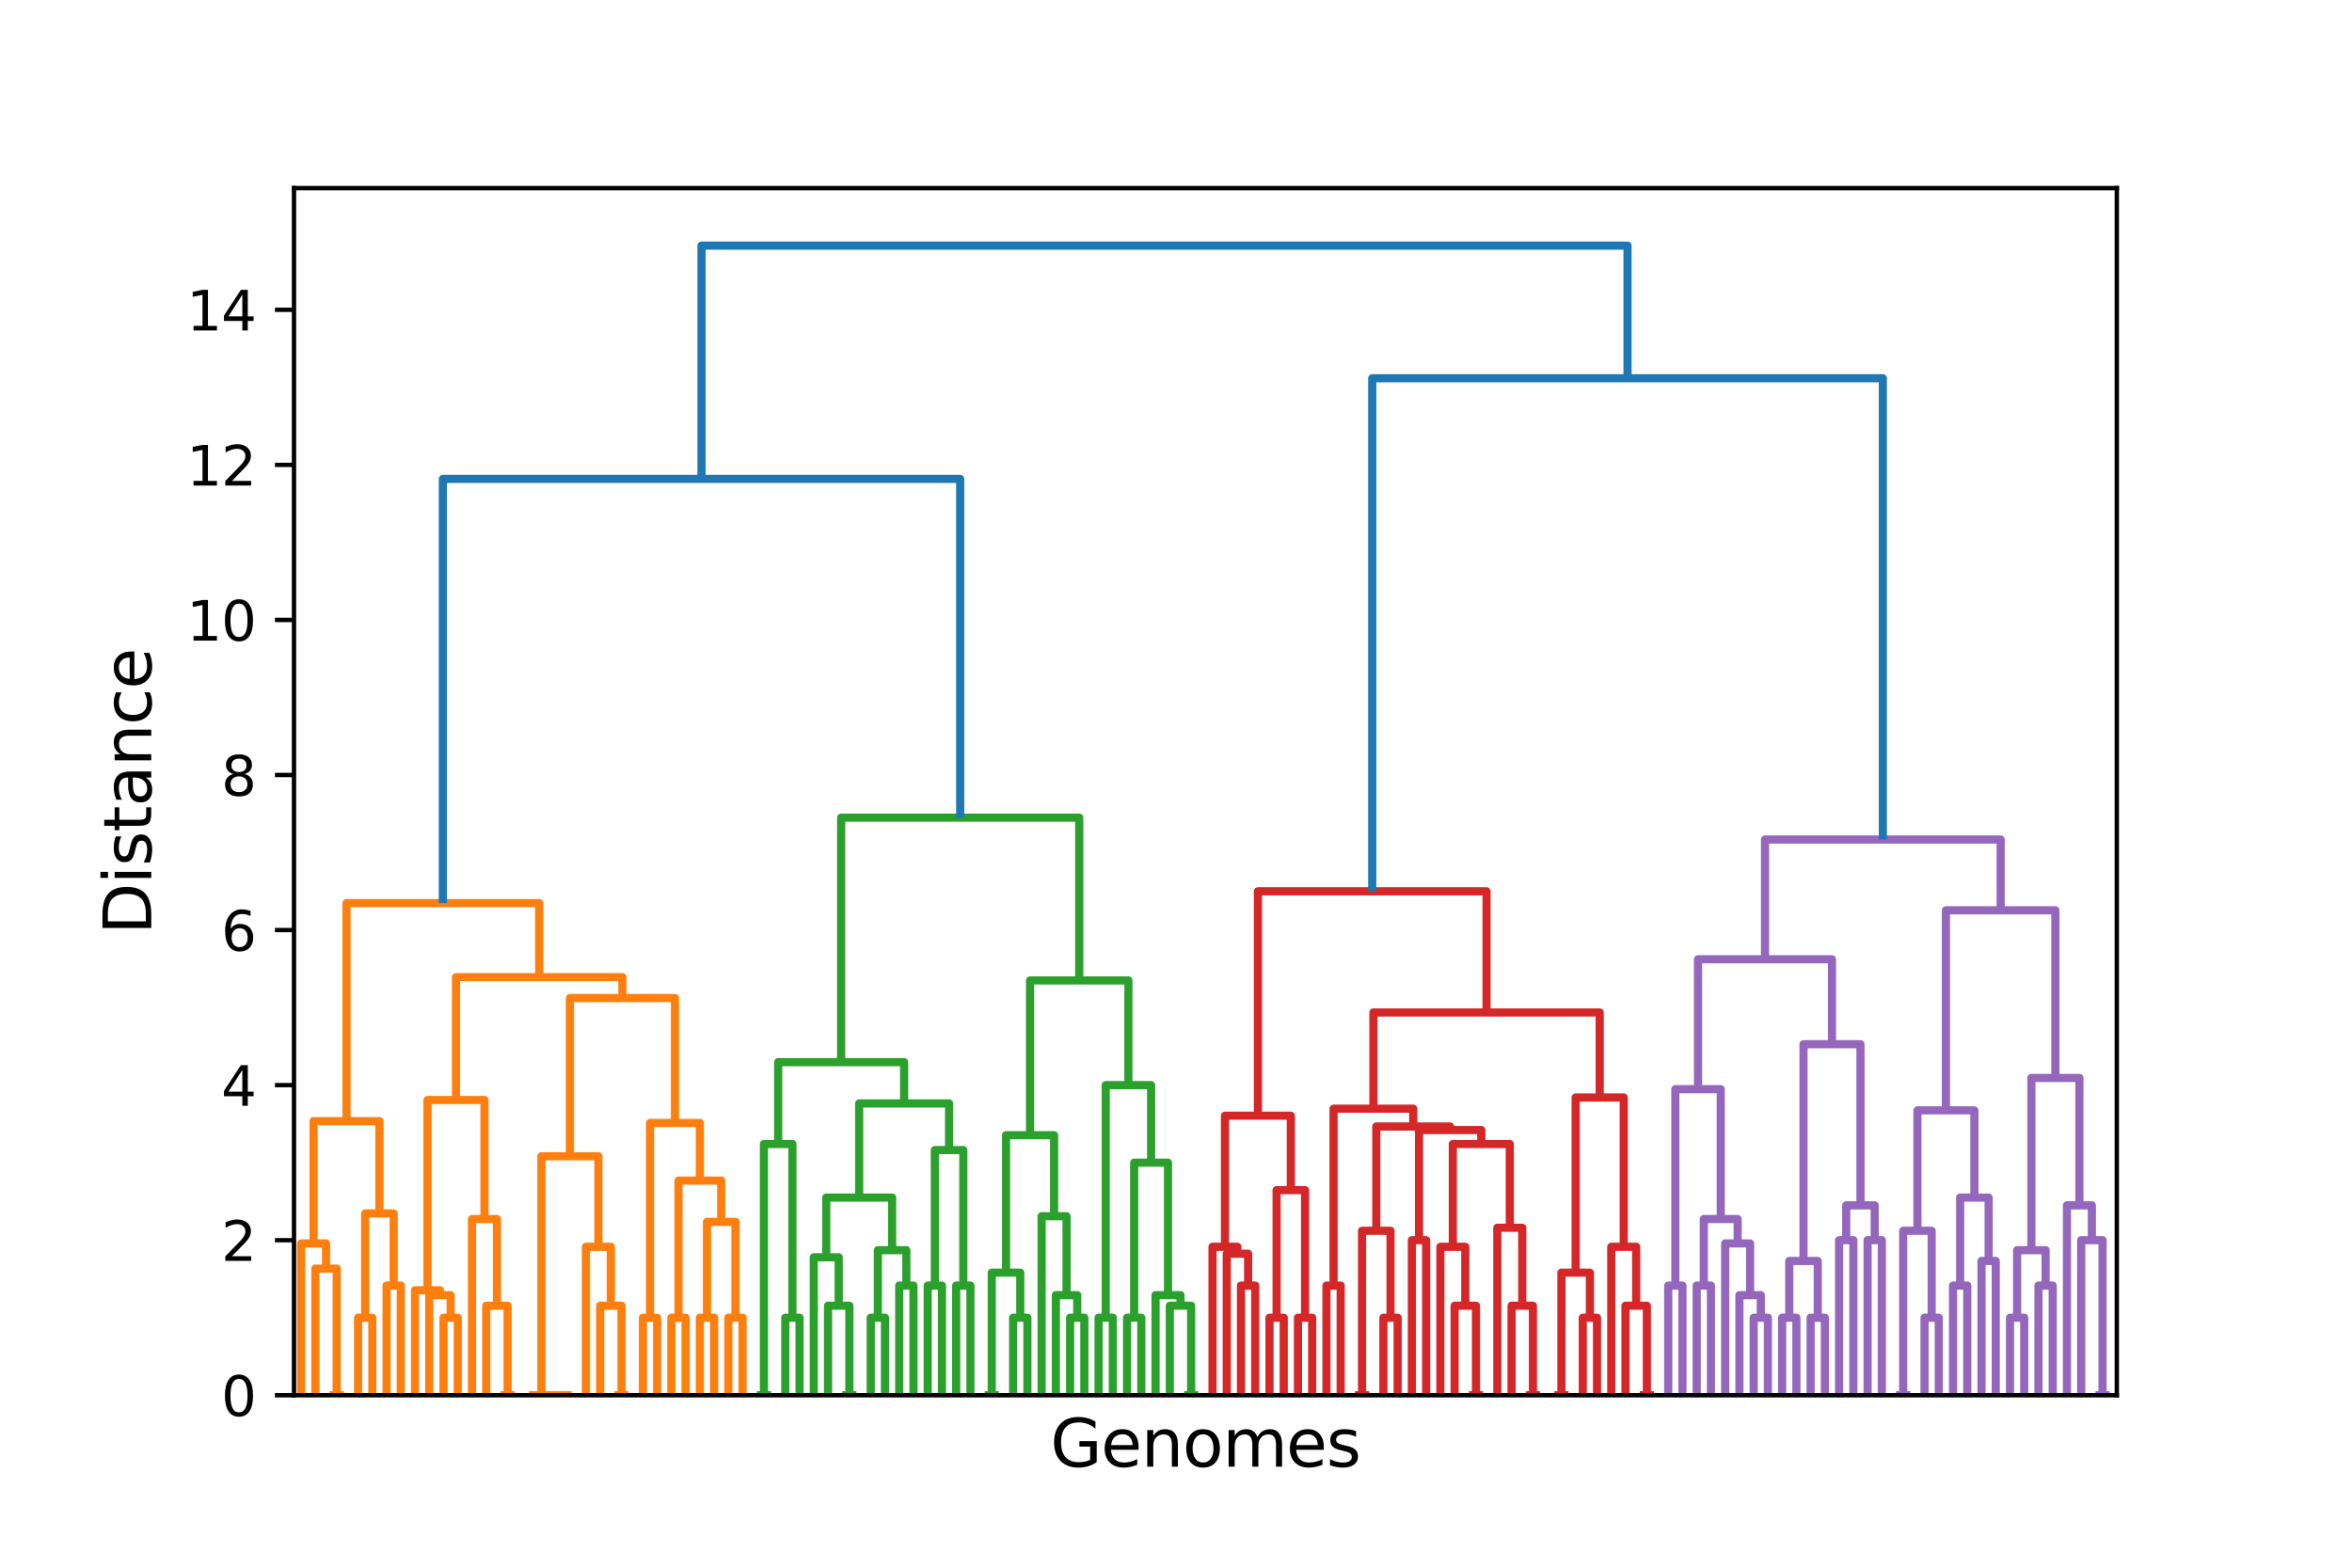 <?xml version="1.0" encoding="utf-8" standalone="no"?>
<!DOCTYPE svg PUBLIC "-//W3C//DTD SVG 1.1//EN"
  "http://www.w3.org/Graphics/SVG/1.1/DTD/svg11.dtd">
<svg xmlns:xlink="http://www.w3.org/1999/xlink" width="432pt" height="288pt" viewBox="0 0 432 288" xmlns="http://www.w3.org/2000/svg" version="1.1">
 <defs>
  <style type="text/css">*{stroke-linejoin: round; stroke-linecap: butt}</style>
 </defs>
 <g id="figure_1">
  <g id="patch_1">
   <path d="M 0 288 
L 432 288 
L 432 0 
L 0 0 
z
" style="fill: #ffffff"/>
  </g>
  <g id="axes_1">
   <g id="patch_2">
    <path d="M 54 256.32 
L 388.8 256.32 
L 388.8 34.56 
L 54 34.56 
z
" style="fill: #ffffff"/>
   </g>
   <g id="matplotlib.axis_1">
    <g id="text_1">
     <!-- Genomes -->
     <g transform="translate(192.923 269.438)scale(0.12 -0.12)">
      <defs>
       <path id="DejaVuSans-47" d="M 3809 666 
L 3809 1919 
L 2778 1919 
L 2778 2438 
L 4434 2438 
L 4434 434 
Q 4069 175 3628 42 
Q 3188 -91 2688 -91 
Q 1594 -91 976 548 
Q 359 1188 359 2328 
Q 359 3472 976 4111 
Q 1594 4750 2688 4750 
Q 3144 4750 3555 4637 
Q 3966 4525 4313 4306 
L 4313 3634 
Q 3963 3931 3569 4081 
Q 3175 4231 2741 4231 
Q 1884 4231 1454 3753 
Q 1025 3275 1025 2328 
Q 1025 1384 1454 906 
Q 1884 428 2741 428 
Q 3075 428 3337 486 
Q 3600 544 3809 666 
z
" transform="scale(0.016)"/>
       <path id="DejaVuSans-65" d="M 3597 1894 
L 3597 1613 
L 953 1613 
Q 991 1019 1311 708 
Q 1631 397 2203 397 
Q 2534 397 2845 478 
Q 3156 559 3463 722 
L 3463 178 
Q 3153 47 2828 -22 
Q 2503 -91 2169 -91 
Q 1331 -91 842 396 
Q 353 884 353 1716 
Q 353 2575 817 3079 
Q 1281 3584 2069 3584 
Q 2775 3584 3186 3129 
Q 3597 2675 3597 1894 
z
M 3022 2063 
Q 3016 2534 2758 2815 
Q 2500 3097 2075 3097 
Q 1594 3097 1305 2825 
Q 1016 2553 972 2059 
L 3022 2063 
z
" transform="scale(0.016)"/>
       <path id="DejaVuSans-6e" d="M 3513 2113 
L 3513 0 
L 2938 0 
L 2938 2094 
Q 2938 2591 2744 2837 
Q 2550 3084 2163 3084 
Q 1697 3084 1428 2787 
Q 1159 2491 1159 1978 
L 1159 0 
L 581 0 
L 581 3500 
L 1159 3500 
L 1159 2956 
Q 1366 3272 1645 3428 
Q 1925 3584 2291 3584 
Q 2894 3584 3203 3211 
Q 3513 2838 3513 2113 
z
" transform="scale(0.016)"/>
       <path id="DejaVuSans-6f" d="M 1959 3097 
Q 1497 3097 1228 2736 
Q 959 2375 959 1747 
Q 959 1119 1226 758 
Q 1494 397 1959 397 
Q 2419 397 2687 759 
Q 2956 1122 2956 1747 
Q 2956 2369 2687 2733 
Q 2419 3097 1959 3097 
z
M 1959 3584 
Q 2709 3584 3137 3096 
Q 3566 2609 3566 1747 
Q 3566 888 3137 398 
Q 2709 -91 1959 -91 
Q 1206 -91 779 398 
Q 353 888 353 1747 
Q 353 2609 779 3096 
Q 1206 3584 1959 3584 
z
" transform="scale(0.016)"/>
       <path id="DejaVuSans-6d" d="M 3328 2828 
Q 3544 3216 3844 3400 
Q 4144 3584 4550 3584 
Q 5097 3584 5394 3201 
Q 5691 2819 5691 2113 
L 5691 0 
L 5113 0 
L 5113 2094 
Q 5113 2597 4934 2840 
Q 4756 3084 4391 3084 
Q 3944 3084 3684 2787 
Q 3425 2491 3425 1978 
L 3425 0 
L 2847 0 
L 2847 2094 
Q 2847 2600 2669 2842 
Q 2491 3084 2119 3084 
Q 1678 3084 1418 2786 
Q 1159 2488 1159 1978 
L 1159 0 
L 581 0 
L 581 3500 
L 1159 3500 
L 1159 2956 
Q 1356 3278 1631 3431 
Q 1906 3584 2284 3584 
Q 2666 3584 2933 3390 
Q 3200 3197 3328 2828 
z
" transform="scale(0.016)"/>
       <path id="DejaVuSans-73" d="M 2834 3397 
L 2834 2853 
Q 2591 2978 2328 3040 
Q 2066 3103 1784 3103 
Q 1356 3103 1142 2972 
Q 928 2841 928 2578 
Q 928 2378 1081 2264 
Q 1234 2150 1697 2047 
L 1894 2003 
Q 2506 1872 2764 1633 
Q 3022 1394 3022 966 
Q 3022 478 2636 193 
Q 2250 -91 1575 -91 
Q 1294 -91 989 -36 
Q 684 19 347 128 
L 347 722 
Q 666 556 975 473 
Q 1284 391 1588 391 
Q 1994 391 2212 530 
Q 2431 669 2431 922 
Q 2431 1156 2273 1281 
Q 2116 1406 1581 1522 
L 1381 1569 
Q 847 1681 609 1914 
Q 372 2147 372 2553 
Q 372 3047 722 3315 
Q 1072 3584 1716 3584 
Q 2034 3584 2315 3537 
Q 2597 3491 2834 3397 
z
" transform="scale(0.016)"/>
      </defs>
      <use xlink:href="#DejaVuSans-47"/>
      <use xlink:href="#DejaVuSans-65" x="77.49"/>
      <use xlink:href="#DejaVuSans-6e" x="139.014"/>
      <use xlink:href="#DejaVuSans-6f" x="202.393"/>
      <use xlink:href="#DejaVuSans-6d" x="263.574"/>
      <use xlink:href="#DejaVuSans-65" x="360.986"/>
      <use xlink:href="#DejaVuSans-73" x="422.51"/>
     </g>
    </g>
   </g>
   <g id="matplotlib.axis_2">
    <g id="ytick_1">
     <g id="line2d_1">
      <defs>
       <path id="mcd4c6e0bd2" d="M 0 0 
L -3.5 0 
" style="stroke: #000000; stroke-width: 0.8"/>
      </defs>
      <g>
       <use xlink:href="#mcd4c6e0bd2" x="54" y="256.32" style="stroke: #000000; stroke-width: 0.8"/>
      </g>
     </g>
     <g id="text_2">
      <!-- 0 -->
      <g transform="translate(40.638 260.119)scale(0.1 -0.1)">
       <defs>
        <path id="DejaVuSans-30" d="M 2034 4250 
Q 1547 4250 1301 3770 
Q 1056 3291 1056 2328 
Q 1056 1369 1301 889 
Q 1547 409 2034 409 
Q 2525 409 2770 889 
Q 3016 1369 3016 2328 
Q 3016 3291 2770 3770 
Q 2525 4250 2034 4250 
z
M 2034 4750 
Q 2819 4750 3233 4129 
Q 3647 3509 3647 2328 
Q 3647 1150 3233 529 
Q 2819 -91 2034 -91 
Q 1250 -91 836 529 
Q 422 1150 422 2328 
Q 422 3509 836 4129 
Q 1250 4750 2034 4750 
z
" transform="scale(0.016)"/>
       </defs>
       <use xlink:href="#DejaVuSans-30"/>
      </g>
     </g>
    </g>
    <g id="ytick_2">
     <g id="line2d_2">
      <g>
       <use xlink:href="#mcd4c6e0bd2" x="54" y="227.834" style="stroke: #000000; stroke-width: 0.8"/>
      </g>
     </g>
     <g id="text_3">
      <!-- 2 -->
      <g transform="translate(40.638 231.633)scale(0.1 -0.1)">
       <defs>
        <path id="DejaVuSans-32" d="M 1228 531 
L 3431 531 
L 3431 0 
L 469 0 
L 469 531 
Q 828 903 1448 1529 
Q 2069 2156 2228 2338 
Q 2531 2678 2651 2914 
Q 2772 3150 2772 3378 
Q 2772 3750 2511 3984 
Q 2250 4219 1831 4219 
Q 1534 4219 1204 4116 
Q 875 4013 500 3803 
L 500 4441 
Q 881 4594 1212 4672 
Q 1544 4750 1819 4750 
Q 2544 4750 2975 4387 
Q 3406 4025 3406 3419 
Q 3406 3131 3298 2873 
Q 3191 2616 2906 2266 
Q 2828 2175 2409 1742 
Q 1991 1309 1228 531 
z
" transform="scale(0.016)"/>
       </defs>
       <use xlink:href="#DejaVuSans-32"/>
      </g>
     </g>
    </g>
    <g id="ytick_3">
     <g id="line2d_3">
      <g>
       <use xlink:href="#mcd4c6e0bd2" x="54" y="199.347" style="stroke: #000000; stroke-width: 0.8"/>
      </g>
     </g>
     <g id="text_4">
      <!-- 4 -->
      <g transform="translate(40.638 203.147)scale(0.1 -0.1)">
       <defs>
        <path id="DejaVuSans-34" d="M 2419 4116 
L 825 1625 
L 2419 1625 
L 2419 4116 
z
M 2253 4666 
L 3047 4666 
L 3047 1625 
L 3713 1625 
L 3713 1100 
L 3047 1100 
L 3047 0 
L 2419 0 
L 2419 1100 
L 313 1100 
L 313 1709 
L 2253 4666 
z
" transform="scale(0.016)"/>
       </defs>
       <use xlink:href="#DejaVuSans-34"/>
      </g>
     </g>
    </g>
    <g id="ytick_4">
     <g id="line2d_4">
      <g>
       <use xlink:href="#mcd4c6e0bd2" x="54" y="170.861" style="stroke: #000000; stroke-width: 0.8"/>
      </g>
     </g>
     <g id="text_5">
      <!-- 6 -->
      <g transform="translate(40.638 174.66)scale(0.1 -0.1)">
       <defs>
        <path id="DejaVuSans-36" d="M 2113 2584 
Q 1688 2584 1439 2293 
Q 1191 2003 1191 1497 
Q 1191 994 1439 701 
Q 1688 409 2113 409 
Q 2538 409 2786 701 
Q 3034 994 3034 1497 
Q 3034 2003 2786 2293 
Q 2538 2584 2113 2584 
z
M 3366 4563 
L 3366 3988 
Q 3128 4100 2886 4159 
Q 2644 4219 2406 4219 
Q 1781 4219 1451 3797 
Q 1122 3375 1075 2522 
Q 1259 2794 1537 2939 
Q 1816 3084 2150 3084 
Q 2853 3084 3261 2657 
Q 3669 2231 3669 1497 
Q 3669 778 3244 343 
Q 2819 -91 2113 -91 
Q 1303 -91 875 529 
Q 447 1150 447 2328 
Q 447 3434 972 4092 
Q 1497 4750 2381 4750 
Q 2619 4750 2861 4703 
Q 3103 4656 3366 4563 
z
" transform="scale(0.016)"/>
       </defs>
       <use xlink:href="#DejaVuSans-36"/>
      </g>
     </g>
    </g>
    <g id="ytick_5">
     <g id="line2d_5">
      <g>
       <use xlink:href="#mcd4c6e0bd2" x="54" y="142.375" style="stroke: #000000; stroke-width: 0.8"/>
      </g>
     </g>
     <g id="text_6">
      <!-- 8 -->
      <g transform="translate(40.638 146.174)scale(0.1 -0.1)">
       <defs>
        <path id="DejaVuSans-38" d="M 2034 2216 
Q 1584 2216 1326 1975 
Q 1069 1734 1069 1313 
Q 1069 891 1326 650 
Q 1584 409 2034 409 
Q 2484 409 2743 651 
Q 3003 894 3003 1313 
Q 3003 1734 2745 1975 
Q 2488 2216 2034 2216 
z
M 1403 2484 
Q 997 2584 770 2862 
Q 544 3141 544 3541 
Q 544 4100 942 4425 
Q 1341 4750 2034 4750 
Q 2731 4750 3128 4425 
Q 3525 4100 3525 3541 
Q 3525 3141 3298 2862 
Q 3072 2584 2669 2484 
Q 3125 2378 3379 2068 
Q 3634 1759 3634 1313 
Q 3634 634 3220 271 
Q 2806 -91 2034 -91 
Q 1263 -91 848 271 
Q 434 634 434 1313 
Q 434 1759 690 2068 
Q 947 2378 1403 2484 
z
M 1172 3481 
Q 1172 3119 1398 2916 
Q 1625 2713 2034 2713 
Q 2441 2713 2670 2916 
Q 2900 3119 2900 3481 
Q 2900 3844 2670 4047 
Q 2441 4250 2034 4250 
Q 1625 4250 1398 4047 
Q 1172 3844 1172 3481 
z
" transform="scale(0.016)"/>
       </defs>
       <use xlink:href="#DejaVuSans-38"/>
      </g>
     </g>
    </g>
    <g id="ytick_6">
     <g id="line2d_6">
      <g>
       <use xlink:href="#mcd4c6e0bd2" x="54" y="113.889" style="stroke: #000000; stroke-width: 0.8"/>
      </g>
     </g>
     <g id="text_7">
      <!-- 10 -->
      <g transform="translate(34.275 117.688)scale(0.1 -0.1)">
       <defs>
        <path id="DejaVuSans-31" d="M 794 531 
L 1825 531 
L 1825 4091 
L 703 3866 
L 703 4441 
L 1819 4666 
L 2450 4666 
L 2450 531 
L 3481 531 
L 3481 0 
L 794 0 
L 794 531 
z
" transform="scale(0.016)"/>
       </defs>
       <use xlink:href="#DejaVuSans-31"/>
       <use xlink:href="#DejaVuSans-30" x="63.623"/>
      </g>
     </g>
    </g>
    <g id="ytick_7">
     <g id="line2d_7">
      <g>
       <use xlink:href="#mcd4c6e0bd2" x="54" y="85.402" style="stroke: #000000; stroke-width: 0.8"/>
      </g>
     </g>
     <g id="text_8">
      <!-- 12 -->
      <g transform="translate(34.275 89.201)scale(0.1 -0.1)">
       <use xlink:href="#DejaVuSans-31"/>
       <use xlink:href="#DejaVuSans-32" x="63.623"/>
      </g>
     </g>
    </g>
    <g id="ytick_8">
     <g id="line2d_8">
      <g>
       <use xlink:href="#mcd4c6e0bd2" x="54" y="56.916" style="stroke: #000000; stroke-width: 0.8"/>
      </g>
     </g>
     <g id="text_9">
      <!-- 14 -->
      <g transform="translate(34.275 60.715)scale(0.1 -0.1)">
       <use xlink:href="#DejaVuSans-31"/>
       <use xlink:href="#DejaVuSans-34" x="63.623"/>
      </g>
     </g>
    </g>
    <g id="text_10">
     <!-- Distance -->
     <g transform="translate(27.779 171.675)rotate(-90)scale(0.12 -0.12)">
      <defs>
       <path id="DejaVuSans-44" d="M 1259 4147 
L 1259 519 
L 2022 519 
Q 2988 519 3436 956 
Q 3884 1394 3884 2338 
Q 3884 3275 3436 3711 
Q 2988 4147 2022 4147 
L 1259 4147 
z
M 628 4666 
L 1925 4666 
Q 3281 4666 3915 4102 
Q 4550 3538 4550 2338 
Q 4550 1131 3912 565 
Q 3275 0 1925 0 
L 628 0 
L 628 4666 
z
" transform="scale(0.016)"/>
       <path id="DejaVuSans-69" d="M 603 3500 
L 1178 3500 
L 1178 0 
L 603 0 
L 603 3500 
z
M 603 4863 
L 1178 4863 
L 1178 4134 
L 603 4134 
L 603 4863 
z
" transform="scale(0.016)"/>
       <path id="DejaVuSans-74" d="M 1172 4494 
L 1172 3500 
L 2356 3500 
L 2356 3053 
L 1172 3053 
L 1172 1153 
Q 1172 725 1289 603 
Q 1406 481 1766 481 
L 2356 481 
L 2356 0 
L 1766 0 
Q 1100 0 847 248 
Q 594 497 594 1153 
L 594 3053 
L 172 3053 
L 172 3500 
L 594 3500 
L 594 4494 
L 1172 4494 
z
" transform="scale(0.016)"/>
       <path id="DejaVuSans-61" d="M 2194 1759 
Q 1497 1759 1228 1600 
Q 959 1441 959 1056 
Q 959 750 1161 570 
Q 1363 391 1709 391 
Q 2188 391 2477 730 
Q 2766 1069 2766 1631 
L 2766 1759 
L 2194 1759 
z
M 3341 1997 
L 3341 0 
L 2766 0 
L 2766 531 
Q 2569 213 2275 61 
Q 1981 -91 1556 -91 
Q 1019 -91 701 211 
Q 384 513 384 1019 
Q 384 1609 779 1909 
Q 1175 2209 1959 2209 
L 2766 2209 
L 2766 2266 
Q 2766 2663 2505 2880 
Q 2244 3097 1772 3097 
Q 1472 3097 1187 3025 
Q 903 2953 641 2809 
L 641 3341 
Q 956 3463 1253 3523 
Q 1550 3584 1831 3584 
Q 2591 3584 2966 3190 
Q 3341 2797 3341 1997 
z
" transform="scale(0.016)"/>
       <path id="DejaVuSans-63" d="M 3122 3366 
L 3122 2828 
Q 2878 2963 2633 3030 
Q 2388 3097 2138 3097 
Q 1578 3097 1268 2742 
Q 959 2388 959 1747 
Q 959 1106 1268 751 
Q 1578 397 2138 397 
Q 2388 397 2633 464 
Q 2878 531 3122 666 
L 3122 134 
Q 2881 22 2623 -34 
Q 2366 -91 2075 -91 
Q 1284 -91 818 406 
Q 353 903 353 1747 
Q 353 2603 823 3093 
Q 1294 3584 2113 3584 
Q 2378 3584 2631 3529 
Q 2884 3475 3122 3366 
z
" transform="scale(0.016)"/>
      </defs>
      <use xlink:href="#DejaVuSans-44"/>
      <use xlink:href="#DejaVuSans-69" x="77.002"/>
      <use xlink:href="#DejaVuSans-73" x="104.785"/>
      <use xlink:href="#DejaVuSans-74" x="156.885"/>
      <use xlink:href="#DejaVuSans-61" x="196.094"/>
      <use xlink:href="#DejaVuSans-6e" x="257.373"/>
      <use xlink:href="#DejaVuSans-63" x="320.752"/>
      <use xlink:href="#DejaVuSans-65" x="375.732"/>
     </g>
    </g>
   </g>
   <g id="LineCollection_1">
    <path d="M 60.539 256.32 
L 60.539 256.32 
L 63.155 256.32 
L 63.155 256.32 
" clip-path="url(#pafed18dc3e)" style="fill: none; stroke: #ff7f0e; stroke-width: 1.5"/>
    <path d="M 57.923 256.32 
L 57.923 233.061 
L 61.847 233.061 
L 61.847 256.32 
" clip-path="url(#pafed18dc3e)" style="fill: none; stroke: #ff7f0e; stroke-width: 1.5"/>
    <path d="M 55.308 256.32 
L 55.308 228.433 
L 59.885 228.433 
L 59.885 233.061 
" clip-path="url(#pafed18dc3e)" style="fill: none; stroke: #ff7f0e; stroke-width: 1.5"/>
    <path d="M 65.77 256.32 
L 65.77 242.077 
L 68.386 242.077 
L 68.386 256.32 
" clip-path="url(#pafed18dc3e)" style="fill: none; stroke: #ff7f0e; stroke-width: 1.5"/>
    <path d="M 71.002 256.32 
L 71.002 236.177 
L 73.617 236.177 
L 73.617 256.32 
" clip-path="url(#pafed18dc3e)" style="fill: none; stroke: #ff7f0e; stroke-width: 1.5"/>
    <path d="M 67.078 242.077 
L 67.078 222.917 
L 72.309 222.917 
L 72.309 236.177 
" clip-path="url(#pafed18dc3e)" style="fill: none; stroke: #ff7f0e; stroke-width: 1.5"/>
    <path d="M 57.596 228.433 
L 57.596 205.963 
L 69.694 205.963 
L 69.694 222.917 
" clip-path="url(#pafed18dc3e)" style="fill: none; stroke: #ff7f0e; stroke-width: 1.5"/>
    <path d="M 81.464 256.32 
L 81.464 242.077 
L 84.08 242.077 
L 84.08 256.32 
" clip-path="url(#pafed18dc3e)" style="fill: none; stroke: #ff7f0e; stroke-width: 1.5"/>
    <path d="M 78.848 256.32 
L 78.848 237.932 
L 82.772 237.932 
L 82.772 242.077 
" clip-path="url(#pafed18dc3e)" style="fill: none; stroke: #ff7f0e; stroke-width: 1.5"/>
    <path d="M 76.233 256.32 
L 76.233 237.035 
L 80.81 237.035 
L 80.81 237.932 
" clip-path="url(#pafed18dc3e)" style="fill: none; stroke: #ff7f0e; stroke-width: 1.5"/>
    <path d="M 91.927 256.32 
L 91.927 256.32 
L 94.542 256.32 
L 94.542 256.32 
" clip-path="url(#pafed18dc3e)" style="fill: none; stroke: #ff7f0e; stroke-width: 1.5"/>
    <path d="M 89.311 256.32 
L 89.311 239.873 
L 93.234 239.873 
L 93.234 256.32 
" clip-path="url(#pafed18dc3e)" style="fill: none; stroke: #ff7f0e; stroke-width: 1.5"/>
    <path d="M 86.695 256.32 
L 86.695 223.945 
L 91.273 223.945 
L 91.273 239.873 
" clip-path="url(#pafed18dc3e)" style="fill: none; stroke: #ff7f0e; stroke-width: 1.5"/>
    <path d="M 78.521 237.035 
L 78.521 202.084 
L 88.984 202.084 
L 88.984 223.945 
" clip-path="url(#pafed18dc3e)" style="fill: none; stroke: #ff7f0e; stroke-width: 1.5"/>
    <path d="M 102.389 256.32 
L 102.389 256.32 
L 105.005 256.32 
L 105.005 256.32 
" clip-path="url(#pafed18dc3e)" style="fill: none; stroke: #ff7f0e; stroke-width: 1.5"/>
    <path d="M 99.773 256.32 
L 99.773 256.32 
L 103.697 256.32 
L 103.697 256.32 
" clip-path="url(#pafed18dc3e)" style="fill: none; stroke: #ff7f0e; stroke-width: 1.5"/>
    <path d="M 97.158 256.32 
L 97.158 256.32 
L 101.735 256.32 
L 101.735 256.32 
" clip-path="url(#pafed18dc3e)" style="fill: none; stroke: #ff7f0e; stroke-width: 1.5"/>
    <path d="M 112.852 256.32 
L 112.852 256.32 
L 115.467 256.32 
L 115.467 256.32 
" clip-path="url(#pafed18dc3e)" style="fill: none; stroke: #ff7f0e; stroke-width: 1.5"/>
    <path d="M 110.236 256.32 
L 110.236 239.873 
L 114.159 239.873 
L 114.159 256.32 
" clip-path="url(#pafed18dc3e)" style="fill: none; stroke: #ff7f0e; stroke-width: 1.5"/>
    <path d="M 107.62 256.32 
L 107.62 229.046 
L 112.198 229.046 
L 112.198 239.873 
" clip-path="url(#pafed18dc3e)" style="fill: none; stroke: #ff7f0e; stroke-width: 1.5"/>
    <path d="M 99.446 256.32 
L 99.446 212.42 
L 109.909 212.42 
L 109.909 229.046 
" clip-path="url(#pafed18dc3e)" style="fill: none; stroke: #ff7f0e; stroke-width: 1.5"/>
    <path d="M 118.083 256.32 
L 118.083 242.077 
L 120.698 242.077 
L 120.698 256.32 
" clip-path="url(#pafed18dc3e)" style="fill: none; stroke: #ff7f0e; stroke-width: 1.5"/>
    <path d="M 123.314 256.32 
L 123.314 242.077 
L 125.93 242.077 
L 125.93 256.32 
" clip-path="url(#pafed18dc3e)" style="fill: none; stroke: #ff7f0e; stroke-width: 1.5"/>
    <path d="M 128.545 256.32 
L 128.545 242.077 
L 131.161 242.077 
L 131.161 256.32 
" clip-path="url(#pafed18dc3e)" style="fill: none; stroke: #ff7f0e; stroke-width: 1.5"/>
    <path d="M 133.777 256.32 
L 133.777 242.077 
L 136.392 242.077 
L 136.392 256.32 
" clip-path="url(#pafed18dc3e)" style="fill: none; stroke: #ff7f0e; stroke-width: 1.5"/>
    <path d="M 129.853 242.077 
L 129.853 224.471 
L 135.084 224.471 
L 135.084 242.077 
" clip-path="url(#pafed18dc3e)" style="fill: none; stroke: #ff7f0e; stroke-width: 1.5"/>
    <path d="M 124.622 242.077 
L 124.622 216.883 
L 132.469 216.883 
L 132.469 224.471 
" clip-path="url(#pafed18dc3e)" style="fill: none; stroke: #ff7f0e; stroke-width: 1.5"/>
    <path d="M 119.391 242.077 
L 119.391 206.3 
L 128.545 206.3 
L 128.545 216.883 
" clip-path="url(#pafed18dc3e)" style="fill: none; stroke: #ff7f0e; stroke-width: 1.5"/>
    <path d="M 104.678 212.42 
L 104.678 183.346 
L 123.968 183.346 
L 123.968 206.3 
" clip-path="url(#pafed18dc3e)" style="fill: none; stroke: #ff7f0e; stroke-width: 1.5"/>
    <path d="M 83.753 202.084 
L 83.753 179.508 
L 114.323 179.508 
L 114.323 183.346 
" clip-path="url(#pafed18dc3e)" style="fill: none; stroke: #ff7f0e; stroke-width: 1.5"/>
    <path d="M 63.645 205.963 
L 63.645 165.911 
L 99.038 165.911 
L 99.038 179.508 
" clip-path="url(#pafed18dc3e)" style="fill: none; stroke: #ff7f0e; stroke-width: 1.5"/>
   </g>
   <g id="LineCollection_2">
    <path d="M 139.008 256.32 
L 139.008 256.32 
L 141.623 256.32 
L 141.623 256.32 
" clip-path="url(#pafed18dc3e)" style="fill: none; stroke: #2ca02c; stroke-width: 1.5"/>
    <path d="M 144.239 256.32 
L 144.239 242.077 
L 146.855 242.077 
L 146.855 256.32 
" clip-path="url(#pafed18dc3e)" style="fill: none; stroke: #2ca02c; stroke-width: 1.5"/>
    <path d="M 140.316 256.32 
L 140.316 210.167 
L 145.547 210.167 
L 145.547 242.077 
" clip-path="url(#pafed18dc3e)" style="fill: none; stroke: #2ca02c; stroke-width: 1.5"/>
    <path d="M 154.702 256.32 
L 154.702 256.32 
L 157.317 256.32 
L 157.317 256.32 
" clip-path="url(#pafed18dc3e)" style="fill: none; stroke: #2ca02c; stroke-width: 1.5"/>
    <path d="M 152.086 256.32 
L 152.086 239.873 
L 156.009 239.873 
L 156.009 256.32 
" clip-path="url(#pafed18dc3e)" style="fill: none; stroke: #2ca02c; stroke-width: 1.5"/>
    <path d="M 149.47 256.32 
L 149.47 230.974 
L 154.048 230.974 
L 154.048 239.873 
" clip-path="url(#pafed18dc3e)" style="fill: none; stroke: #2ca02c; stroke-width: 1.5"/>
    <path d="M 159.933 256.32 
L 159.933 242.077 
L 162.548 242.077 
L 162.548 256.32 
" clip-path="url(#pafed18dc3e)" style="fill: none; stroke: #2ca02c; stroke-width: 1.5"/>
    <path d="M 165.164 256.32 
L 165.164 236.177 
L 167.78 236.177 
L 167.78 256.32 
" clip-path="url(#pafed18dc3e)" style="fill: none; stroke: #2ca02c; stroke-width: 1.5"/>
    <path d="M 161.241 242.077 
L 161.241 229.674 
L 166.472 229.674 
L 166.472 236.177 
" clip-path="url(#pafed18dc3e)" style="fill: none; stroke: #2ca02c; stroke-width: 1.5"/>
    <path d="M 151.759 230.974 
L 151.759 220.007 
L 163.856 220.007 
L 163.856 229.674 
" clip-path="url(#pafed18dc3e)" style="fill: none; stroke: #2ca02c; stroke-width: 1.5"/>
    <path d="M 170.395 256.32 
L 170.395 236.177 
L 173.011 236.177 
L 173.011 256.32 
" clip-path="url(#pafed18dc3e)" style="fill: none; stroke: #2ca02c; stroke-width: 1.5"/>
    <path d="M 175.627 256.32 
L 175.627 236.177 
L 178.242 236.177 
L 178.242 256.32 
" clip-path="url(#pafed18dc3e)" style="fill: none; stroke: #2ca02c; stroke-width: 1.5"/>
    <path d="M 171.703 236.177 
L 171.703 211.279 
L 176.934 211.279 
L 176.934 236.177 
" clip-path="url(#pafed18dc3e)" style="fill: none; stroke: #2ca02c; stroke-width: 1.5"/>
    <path d="M 157.808 220.007 
L 157.808 202.711 
L 174.319 202.711 
L 174.319 211.279 
" clip-path="url(#pafed18dc3e)" style="fill: none; stroke: #2ca02c; stroke-width: 1.5"/>
    <path d="M 142.931 210.167 
L 142.931 195.127 
L 166.063 195.127 
L 166.063 202.711 
" clip-path="url(#pafed18dc3e)" style="fill: none; stroke: #2ca02c; stroke-width: 1.5"/>
    <path d="M 180.858 256.32 
L 180.858 256.32 
L 183.473 256.32 
L 183.473 256.32 
" clip-path="url(#pafed18dc3e)" style="fill: none; stroke: #2ca02c; stroke-width: 1.5"/>
    <path d="M 186.089 256.32 
L 186.089 242.077 
L 188.705 242.077 
L 188.705 256.32 
" clip-path="url(#pafed18dc3e)" style="fill: none; stroke: #2ca02c; stroke-width: 1.5"/>
    <path d="M 182.166 256.32 
L 182.166 233.8 
L 187.397 233.8 
L 187.397 242.077 
" clip-path="url(#pafed18dc3e)" style="fill: none; stroke: #2ca02c; stroke-width: 1.5"/>
    <path d="M 196.552 256.32 
L 196.552 242.077 
L 199.167 242.077 
L 199.167 256.32 
" clip-path="url(#pafed18dc3e)" style="fill: none; stroke: #2ca02c; stroke-width: 1.5"/>
    <path d="M 193.936 256.32 
L 193.936 237.932 
L 197.859 237.932 
L 197.859 242.077 
" clip-path="url(#pafed18dc3e)" style="fill: none; stroke: #2ca02c; stroke-width: 1.5"/>
    <path d="M 191.32 256.32 
L 191.32 223.427 
L 195.898 223.427 
L 195.898 237.932 
" clip-path="url(#pafed18dc3e)" style="fill: none; stroke: #2ca02c; stroke-width: 1.5"/>
    <path d="M 184.781 233.8 
L 184.781 208.547 
L 193.609 208.547 
L 193.609 223.427 
" clip-path="url(#pafed18dc3e)" style="fill: none; stroke: #2ca02c; stroke-width: 1.5"/>
    <path d="M 201.783 256.32 
L 201.783 242.077 
L 204.398 242.077 
L 204.398 256.32 
" clip-path="url(#pafed18dc3e)" style="fill: none; stroke: #2ca02c; stroke-width: 1.5"/>
    <path d="M 207.014 256.32 
L 207.014 242.077 
L 209.63 242.077 
L 209.63 256.32 
" clip-path="url(#pafed18dc3e)" style="fill: none; stroke: #2ca02c; stroke-width: 1.5"/>
    <path d="M 217.477 256.32 
L 217.477 256.32 
L 220.092 256.32 
L 220.092 256.32 
" clip-path="url(#pafed18dc3e)" style="fill: none; stroke: #2ca02c; stroke-width: 1.5"/>
    <path d="M 214.861 256.32 
L 214.861 239.873 
L 218.784 239.873 
L 218.784 256.32 
" clip-path="url(#pafed18dc3e)" style="fill: none; stroke: #2ca02c; stroke-width: 1.5"/>
    <path d="M 212.245 256.32 
L 212.245 237.932 
L 216.823 237.932 
L 216.823 239.873 
" clip-path="url(#pafed18dc3e)" style="fill: none; stroke: #2ca02c; stroke-width: 1.5"/>
    <path d="M 208.322 242.077 
L 208.322 213.591 
L 214.534 213.591 
L 214.534 237.932 
" clip-path="url(#pafed18dc3e)" style="fill: none; stroke: #2ca02c; stroke-width: 1.5"/>
    <path d="M 203.091 242.077 
L 203.091 199.347 
L 211.428 199.347 
L 211.428 213.591 
" clip-path="url(#pafed18dc3e)" style="fill: none; stroke: #2ca02c; stroke-width: 1.5"/>
    <path d="M 189.195 208.547 
L 189.195 180.116 
L 207.259 180.116 
L 207.259 199.347 
" clip-path="url(#pafed18dc3e)" style="fill: none; stroke: #2ca02c; stroke-width: 1.5"/>
    <path d="M 154.497 195.127 
L 154.497 150.211 
L 198.227 150.211 
L 198.227 180.116 
" clip-path="url(#pafed18dc3e)" style="fill: none; stroke: #2ca02c; stroke-width: 1.5"/>
   </g>
   <g id="LineCollection_3">
    <path d="M 227.939 256.32 
L 227.939 236.177 
L 230.555 236.177 
L 230.555 256.32 
" clip-path="url(#pafed18dc3e)" style="fill: none; stroke: #d62728; stroke-width: 1.5"/>
    <path d="M 225.323 256.32 
L 225.323 230.316 
L 229.247 230.316 
L 229.247 236.177 
" clip-path="url(#pafed18dc3e)" style="fill: none; stroke: #d62728; stroke-width: 1.5"/>
    <path d="M 222.708 256.32 
L 222.708 229.046 
L 227.285 229.046 
L 227.285 230.316 
" clip-path="url(#pafed18dc3e)" style="fill: none; stroke: #d62728; stroke-width: 1.5"/>
    <path d="M 233.17 256.32 
L 233.17 242.077 
L 235.786 242.077 
L 235.786 256.32 
" clip-path="url(#pafed18dc3e)" style="fill: none; stroke: #d62728; stroke-width: 1.5"/>
    <path d="M 238.402 256.32 
L 238.402 242.077 
L 241.017 242.077 
L 241.017 256.32 
" clip-path="url(#pafed18dc3e)" style="fill: none; stroke: #d62728; stroke-width: 1.5"/>
    <path d="M 234.478 242.077 
L 234.478 218.636 
L 239.709 218.636 
L 239.709 242.077 
" clip-path="url(#pafed18dc3e)" style="fill: none; stroke: #d62728; stroke-width: 1.5"/>
    <path d="M 224.996 229.046 
L 224.996 204.966 
L 237.094 204.966 
L 237.094 218.636 
" clip-path="url(#pafed18dc3e)" style="fill: none; stroke: #d62728; stroke-width: 1.5"/>
    <path d="M 243.633 256.32 
L 243.633 236.177 
L 246.248 236.177 
L 246.248 256.32 
" clip-path="url(#pafed18dc3e)" style="fill: none; stroke: #d62728; stroke-width: 1.5"/>
    <path d="M 248.864 256.32 
L 248.864 256.32 
L 251.48 256.32 
L 251.48 256.32 
" clip-path="url(#pafed18dc3e)" style="fill: none; stroke: #d62728; stroke-width: 1.5"/>
    <path d="M 254.095 256.32 
L 254.095 242.077 
L 256.711 242.077 
L 256.711 256.32 
" clip-path="url(#pafed18dc3e)" style="fill: none; stroke: #d62728; stroke-width: 1.5"/>
    <path d="M 250.172 256.32 
L 250.172 226.106 
L 255.403 226.106 
L 255.403 242.077 
" clip-path="url(#pafed18dc3e)" style="fill: none; stroke: #d62728; stroke-width: 1.5"/>
    <path d="M 259.327 256.32 
L 259.327 227.834 
L 261.942 227.834 
L 261.942 256.32 
" clip-path="url(#pafed18dc3e)" style="fill: none; stroke: #d62728; stroke-width: 1.5"/>
    <path d="M 269.789 256.32 
L 269.789 256.32 
L 272.405 256.32 
L 272.405 256.32 
" clip-path="url(#pafed18dc3e)" style="fill: none; stroke: #d62728; stroke-width: 1.5"/>
    <path d="M 267.173 256.32 
L 267.173 239.873 
L 271.097 239.873 
L 271.097 256.32 
" clip-path="url(#pafed18dc3e)" style="fill: none; stroke: #d62728; stroke-width: 1.5"/>
    <path d="M 264.558 256.32 
L 264.558 229.046 
L 269.135 229.046 
L 269.135 239.873 
" clip-path="url(#pafed18dc3e)" style="fill: none; stroke: #d62728; stroke-width: 1.5"/>
    <path d="M 280.252 256.32 
L 280.252 256.32 
L 282.867 256.32 
L 282.867 256.32 
" clip-path="url(#pafed18dc3e)" style="fill: none; stroke: #d62728; stroke-width: 1.5"/>
    <path d="M 277.636 256.32 
L 277.636 239.873 
L 281.559 239.873 
L 281.559 256.32 
" clip-path="url(#pafed18dc3e)" style="fill: none; stroke: #d62728; stroke-width: 1.5"/>
    <path d="M 275.02 256.32 
L 275.02 225.551 
L 279.598 225.551 
L 279.598 239.873 
" clip-path="url(#pafed18dc3e)" style="fill: none; stroke: #d62728; stroke-width: 1.5"/>
    <path d="M 266.846 229.046 
L 266.846 210.167 
L 277.309 210.167 
L 277.309 225.551 
" clip-path="url(#pafed18dc3e)" style="fill: none; stroke: #d62728; stroke-width: 1.5"/>
    <path d="M 260.634 227.834 
L 260.634 207.601 
L 272.078 207.601 
L 272.078 210.167 
" clip-path="url(#pafed18dc3e)" style="fill: none; stroke: #d62728; stroke-width: 1.5"/>
    <path d="M 252.787 226.106 
L 252.787 206.951 
L 266.356 206.951 
L 266.356 207.601 
" clip-path="url(#pafed18dc3e)" style="fill: none; stroke: #d62728; stroke-width: 1.5"/>
    <path d="M 244.941 236.177 
L 244.941 203.677 
L 259.572 203.677 
L 259.572 206.951 
" clip-path="url(#pafed18dc3e)" style="fill: none; stroke: #d62728; stroke-width: 1.5"/>
    <path d="M 285.483 256.32 
L 285.483 256.32 
L 288.098 256.32 
L 288.098 256.32 
" clip-path="url(#pafed18dc3e)" style="fill: none; stroke: #d62728; stroke-width: 1.5"/>
    <path d="M 290.714 256.32 
L 290.714 242.077 
L 293.33 242.077 
L 293.33 256.32 
" clip-path="url(#pafed18dc3e)" style="fill: none; stroke: #d62728; stroke-width: 1.5"/>
    <path d="M 286.791 256.32 
L 286.791 233.8 
L 292.022 233.8 
L 292.022 242.077 
" clip-path="url(#pafed18dc3e)" style="fill: none; stroke: #d62728; stroke-width: 1.5"/>
    <path d="M 301.177 256.32 
L 301.177 256.32 
L 303.792 256.32 
L 303.792 256.32 
" clip-path="url(#pafed18dc3e)" style="fill: none; stroke: #d62728; stroke-width: 1.5"/>
    <path d="M 298.561 256.32 
L 298.561 239.873 
L 302.484 239.873 
L 302.484 256.32 
" clip-path="url(#pafed18dc3e)" style="fill: none; stroke: #d62728; stroke-width: 1.5"/>
    <path d="M 295.945 256.32 
L 295.945 229.046 
L 300.523 229.046 
L 300.523 239.873 
" clip-path="url(#pafed18dc3e)" style="fill: none; stroke: #d62728; stroke-width: 1.5"/>
    <path d="M 289.406 233.8 
L 289.406 201.618 
L 298.234 201.618 
L 298.234 229.046 
" clip-path="url(#pafed18dc3e)" style="fill: none; stroke: #d62728; stroke-width: 1.5"/>
    <path d="M 252.256 203.677 
L 252.256 186 
L 293.82 186 
L 293.82 201.618 
" clip-path="url(#pafed18dc3e)" style="fill: none; stroke: #d62728; stroke-width: 1.5"/>
    <path d="M 231.045 204.966 
L 231.045 163.74 
L 273.038 163.74 
L 273.038 186 
" clip-path="url(#pafed18dc3e)" style="fill: none; stroke: #d62728; stroke-width: 1.5"/>
   </g>
   <g id="LineCollection_4">
    <path d="M 306.408 256.32 
L 306.408 236.177 
L 309.023 236.177 
L 309.023 256.32 
" clip-path="url(#pafed18dc3e)" style="fill: none; stroke: #9467bd; stroke-width: 1.5"/>
    <path d="M 311.639 256.32 
L 311.639 236.177 
L 314.255 236.177 
L 314.255 256.32 
" clip-path="url(#pafed18dc3e)" style="fill: none; stroke: #9467bd; stroke-width: 1.5"/>
    <path d="M 322.102 256.32 
L 322.102 242.077 
L 324.717 242.077 
L 324.717 256.32 
" clip-path="url(#pafed18dc3e)" style="fill: none; stroke: #9467bd; stroke-width: 1.5"/>
    <path d="M 319.486 256.32 
L 319.486 237.932 
L 323.409 237.932 
L 323.409 242.077 
" clip-path="url(#pafed18dc3e)" style="fill: none; stroke: #9467bd; stroke-width: 1.5"/>
    <path d="M 316.87 256.32 
L 316.87 228.433 
L 321.448 228.433 
L 321.448 237.932 
" clip-path="url(#pafed18dc3e)" style="fill: none; stroke: #9467bd; stroke-width: 1.5"/>
    <path d="M 312.947 236.177 
L 312.947 223.945 
L 319.159 223.945 
L 319.159 228.433 
" clip-path="url(#pafed18dc3e)" style="fill: none; stroke: #9467bd; stroke-width: 1.5"/>
    <path d="M 307.716 236.177 
L 307.716 200.094 
L 316.053 200.094 
L 316.053 223.945 
" clip-path="url(#pafed18dc3e)" style="fill: none; stroke: #9467bd; stroke-width: 1.5"/>
    <path d="M 327.333 256.32 
L 327.333 242.077 
L 329.948 242.077 
L 329.948 256.32 
" clip-path="url(#pafed18dc3e)" style="fill: none; stroke: #9467bd; stroke-width: 1.5"/>
    <path d="M 332.564 256.32 
L 332.564 242.077 
L 335.18 242.077 
L 335.18 256.32 
" clip-path="url(#pafed18dc3e)" style="fill: none; stroke: #9467bd; stroke-width: 1.5"/>
    <path d="M 328.641 242.077 
L 328.641 231.65 
L 333.872 231.65 
L 333.872 242.077 
" clip-path="url(#pafed18dc3e)" style="fill: none; stroke: #9467bd; stroke-width: 1.5"/>
    <path d="M 337.795 256.32 
L 337.795 227.834 
L 340.411 227.834 
L 340.411 256.32 
" clip-path="url(#pafed18dc3e)" style="fill: none; stroke: #9467bd; stroke-width: 1.5"/>
    <path d="M 343.027 256.32 
L 343.027 227.834 
L 345.642 227.834 
L 345.642 256.32 
" clip-path="url(#pafed18dc3e)" style="fill: none; stroke: #9467bd; stroke-width: 1.5"/>
    <path d="M 339.103 227.834 
L 339.103 221.432 
L 344.334 221.432 
L 344.334 227.834 
" clip-path="url(#pafed18dc3e)" style="fill: none; stroke: #9467bd; stroke-width: 1.5"/>
    <path d="M 331.256 231.65 
L 331.256 191.831 
L 341.719 191.831 
L 341.719 221.432 
" clip-path="url(#pafed18dc3e)" style="fill: none; stroke: #9467bd; stroke-width: 1.5"/>
    <path d="M 311.884 200.094 
L 311.884 176.222 
L 336.488 176.222 
L 336.488 191.831 
" clip-path="url(#pafed18dc3e)" style="fill: none; stroke: #9467bd; stroke-width: 1.5"/>
    <path d="M 348.258 256.32 
L 348.258 256.32 
L 350.873 256.32 
L 350.873 256.32 
" clip-path="url(#pafed18dc3e)" style="fill: none; stroke: #9467bd; stroke-width: 1.5"/>
    <path d="M 353.489 256.32 
L 353.489 242.077 
L 356.105 242.077 
L 356.105 256.32 
" clip-path="url(#pafed18dc3e)" style="fill: none; stroke: #9467bd; stroke-width: 1.5"/>
    <path d="M 349.566 256.32 
L 349.566 226.106 
L 354.797 226.106 
L 354.797 242.077 
" clip-path="url(#pafed18dc3e)" style="fill: none; stroke: #9467bd; stroke-width: 1.5"/>
    <path d="M 358.72 256.32 
L 358.72 236.177 
L 361.336 236.177 
L 361.336 256.32 
" clip-path="url(#pafed18dc3e)" style="fill: none; stroke: #9467bd; stroke-width: 1.5"/>
    <path d="M 363.952 256.32 
L 363.952 231.65 
L 366.567 231.65 
L 366.567 256.32 
" clip-path="url(#pafed18dc3e)" style="fill: none; stroke: #9467bd; stroke-width: 1.5"/>
    <path d="M 360.028 236.177 
L 360.028 220.007 
L 365.259 220.007 
L 365.259 231.65 
" clip-path="url(#pafed18dc3e)" style="fill: none; stroke: #9467bd; stroke-width: 1.5"/>
    <path d="M 352.181 226.106 
L 352.181 203.987 
L 362.644 203.987 
L 362.644 220.007 
" clip-path="url(#pafed18dc3e)" style="fill: none; stroke: #9467bd; stroke-width: 1.5"/>
    <path d="M 369.183 256.32 
L 369.183 242.077 
L 371.798 242.077 
L 371.798 256.32 
" clip-path="url(#pafed18dc3e)" style="fill: none; stroke: #9467bd; stroke-width: 1.5"/>
    <path d="M 374.414 256.32 
L 374.414 236.177 
L 377.03 236.177 
L 377.03 256.32 
" clip-path="url(#pafed18dc3e)" style="fill: none; stroke: #9467bd; stroke-width: 1.5"/>
    <path d="M 370.491 242.077 
L 370.491 229.674 
L 375.722 229.674 
L 375.722 236.177 
" clip-path="url(#pafed18dc3e)" style="fill: none; stroke: #9467bd; stroke-width: 1.5"/>
    <path d="M 384.877 256.32 
L 384.877 256.32 
L 387.492 256.32 
L 387.492 256.32 
" clip-path="url(#pafed18dc3e)" style="fill: none; stroke: #9467bd; stroke-width: 1.5"/>
    <path d="M 382.261 256.32 
L 382.261 227.834 
L 386.184 227.834 
L 386.184 256.32 
" clip-path="url(#pafed18dc3e)" style="fill: none; stroke: #9467bd; stroke-width: 1.5"/>
    <path d="M 379.645 256.32 
L 379.645 221.432 
L 384.223 221.432 
L 384.223 227.834 
" clip-path="url(#pafed18dc3e)" style="fill: none; stroke: #9467bd; stroke-width: 1.5"/>
    <path d="M 373.106 229.674 
L 373.106 198.027 
L 381.934 198.027 
L 381.934 221.432 
" clip-path="url(#pafed18dc3e)" style="fill: none; stroke: #9467bd; stroke-width: 1.5"/>
    <path d="M 357.413 203.987 
L 357.413 167.229 
L 377.52 167.229 
L 377.52 198.027 
" clip-path="url(#pafed18dc3e)" style="fill: none; stroke: #9467bd; stroke-width: 1.5"/>
    <path d="M 324.186 176.222 
L 324.186 154.23 
L 367.466 154.23 
L 367.466 167.229 
" clip-path="url(#pafed18dc3e)" style="fill: none; stroke: #9467bd; stroke-width: 1.5"/>
   </g>
   <g id="LineCollection_5">
    <path d="M 81.341 165.911 
L 81.341 87.981 
L 176.362 87.981 
L 176.362 150.211 
" clip-path="url(#pafed18dc3e)" style="fill: none; stroke: #1f77b4; stroke-width: 1.5"/>
    <path d="M 252.042 163.74 
L 252.042 69.489 
L 345.826 69.489 
L 345.826 154.23 
" clip-path="url(#pafed18dc3e)" style="fill: none; stroke: #1f77b4; stroke-width: 1.5"/>
    <path d="M 128.852 87.981 
L 128.852 45.12 
L 298.934 45.12 
L 298.934 69.489 
" clip-path="url(#pafed18dc3e)" style="fill: none; stroke: #1f77b4; stroke-width: 1.5"/>
   </g>
   <g id="patch_3">
    <path d="M 54 256.32 
L 54 34.56 
" style="fill: none; stroke: #000000; stroke-width: 0.8; stroke-linejoin: miter; stroke-linecap: square"/>
   </g>
   <g id="patch_4">
    <path d="M 388.8 256.32 
L 388.8 34.56 
" style="fill: none; stroke: #000000; stroke-width: 0.8; stroke-linejoin: miter; stroke-linecap: square"/>
   </g>
   <g id="patch_5">
    <path d="M 54 256.32 
L 388.8 256.32 
" style="fill: none; stroke: #000000; stroke-width: 0.8; stroke-linejoin: miter; stroke-linecap: square"/>
   </g>
   <g id="patch_6">
    <path d="M 54 34.56 
L 388.8 34.56 
" style="fill: none; stroke: #000000; stroke-width: 0.8; stroke-linejoin: miter; stroke-linecap: square"/>
   </g>
  </g>
 </g>
 <defs>
  <clipPath id="pafed18dc3e">
   <rect x="54" y="34.56" width="334.8" height="221.76"/>
  </clipPath>
 </defs>
</svg>

